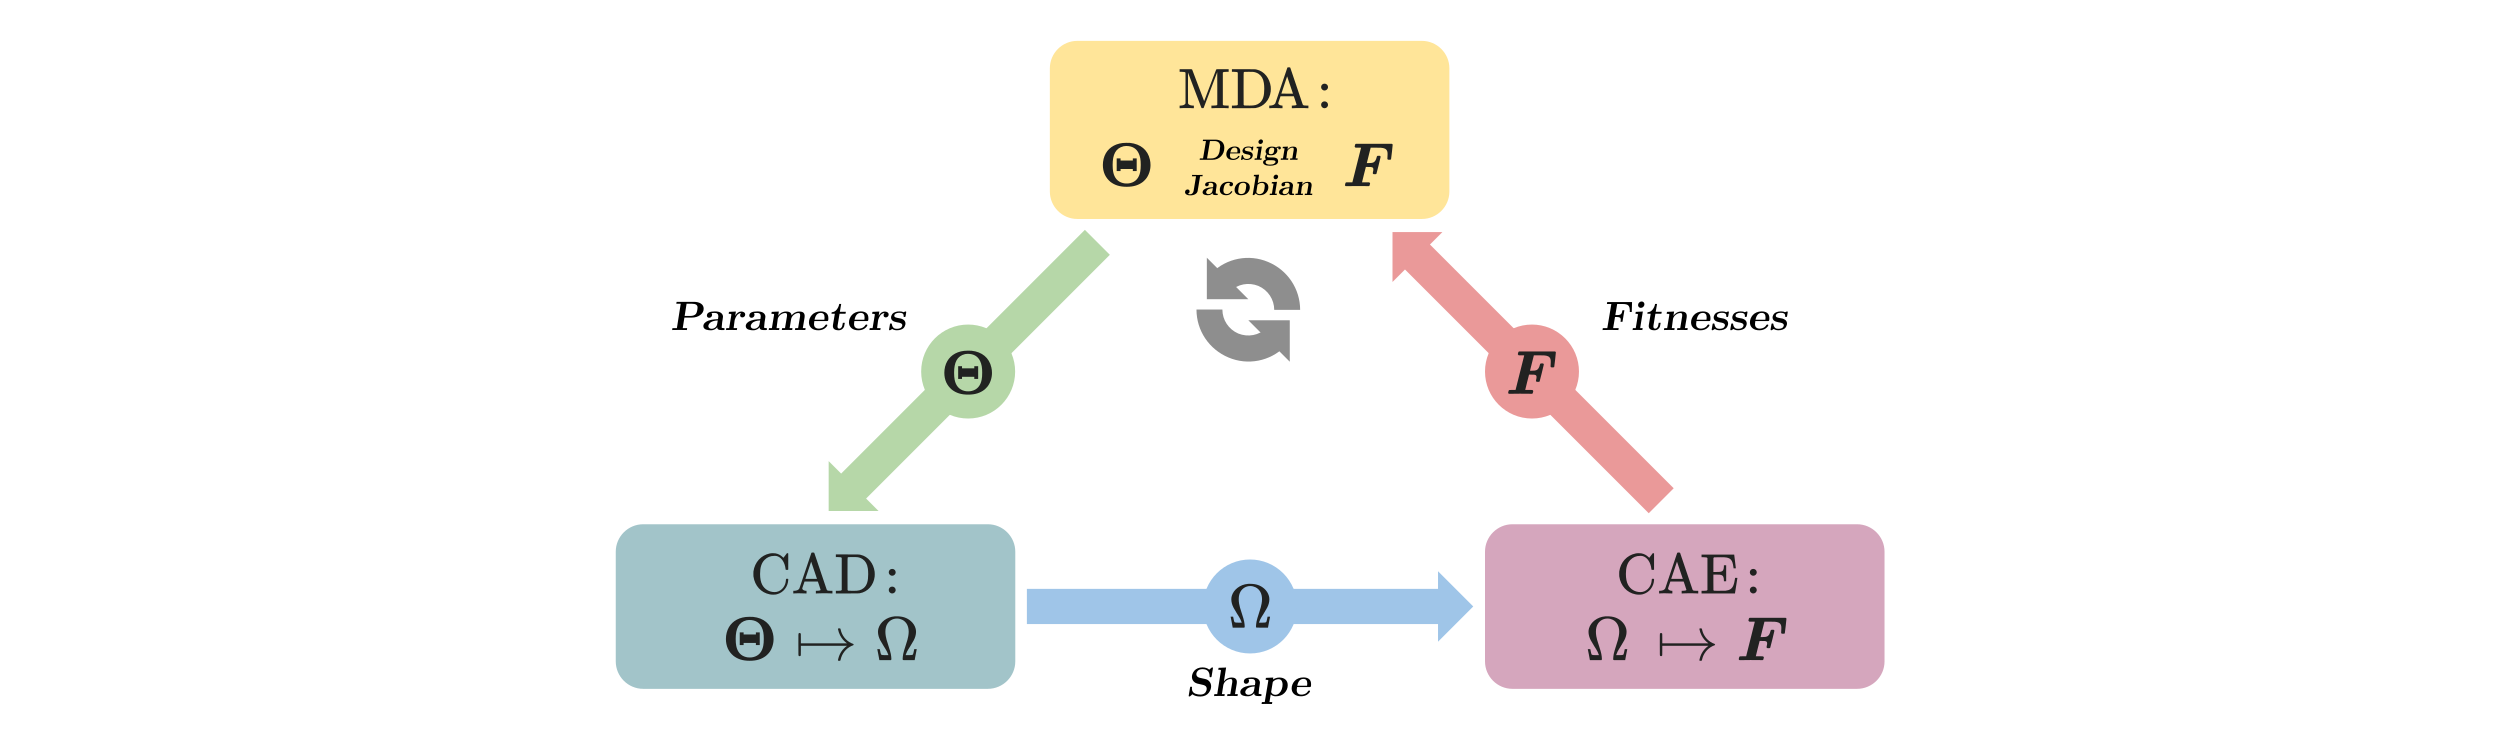 <?xml version="1.0" encoding="UTF-8"?>
<svg id="Layer_1" data-name="Layer 1" xmlns="http://www.w3.org/2000/svg" width="851.31" height="253.407" viewBox="0 0 851.31 253.407">
  <path d="M349.68,200.518h140v-6l12,12-12,12v-6h-140v-12Z" style="fill: #9fc5e8; fill-rule: evenodd; stroke-width: 0px;"/>
  <path d="M209.68,187.868h0c0-5.15,4.2-9.35,9.35-9.35h117.35c2.5,0,4.85,1,6.6,2.75s2.75,4.1,2.75,6.6v37.35c0,5.15-4.2,9.35-9.35,9.35h-117.35c-5.15,0-9.35-4.2-9.35-9.35v-37.35h0Z" style="fill: #a2c4c9; fill-rule: evenodd; stroke-width: 0px;"/>
  <path d="M505.68,187.868h0c0-5.15,4.2-9.35,9.35-9.35h117.35c2.5,0,4.85,1,6.6,2.75s2.75,4.1,2.75,6.6v37.35c0,5.15-4.2,9.35-9.35,9.35h-117.35c-5.15,0-9.35-4.2-9.35-9.35v-37.35h0Z" style="fill: #d5a6bd; fill-rule: evenodd; stroke-width: 0px;"/>
  <path d="M409.68,206.518h0c0-8.85,7.15-16,16-16h0c4.25,0,8.3,1.7,11.3,4.7s4.7,7.05,4.7,11.3h0c0,8.85-7.15,16-16,16h0c-8.85,0-16-7.15-16-16Z" style="fill: #9fc5e8; fill-rule: evenodd; stroke-width: 0px;"/>
  <path d="M357.499,23.268h0c0-5.15,4.2-9.35,9.35-9.35h117.35c2.5,0,4.85,1,6.6,2.75s2.75,4.1,2.75,6.6v41.95c0,5.15-4.2,9.35-9.35,9.35h-117.35c-5.15,0-9.35-4.2-9.35-9.35V23.268Z" style="fill: #ffe599; fill-rule: evenodd; stroke-width: 0px;"/>
  <path d="M377.93,86.768l-83,83,4.25,4.25h-17v-17l4.25,4.25,83-83,8.5,8.5h0Z" style="fill: #b6d7a8; fill-rule: evenodd; stroke-width: 0px;"/>
  <path d="M561.43,174.768l-83-83-4.25,4.25v-17h17l-4.25,4.25,83,83-8.5,8.5Z" style="fill: #ea9999; fill-rule: evenodd; stroke-width: 0px;"/>
  <path d="M505.68,126.518h0c0-8.85,7.15-16,16-16h0c4.25,0,8.3,1.7,11.3,4.7s4.7,7.05,4.7,11.3h0c0,8.85-7.15,16-16,16h0c-8.85,0-16-7.15-16-16h0Z" style="fill: #ea9999; fill-rule: evenodd; stroke-width: 0px;"/>
  <path d="M313.68,126.518h0c0-8.85,7.15-16,16-16h0c4.25,0,8.3,1.7,11.3,4.7s4.7,7.05,4.7,11.3h0c0,8.85-7.15,16-16,16h0c-8.85,0-16-7.15-16-16h0Z" style="fill: #b6d7a8; fill-rule: evenodd; stroke-width: 0px;"/>
  <g>
    <path d="M412.613,92.947h0c5.075-5.075,12.687-6.509,19.196-3.751,6.619,2.758,10.922,9.157,10.922,16.329h-8.826c0-3.531-2.096-6.73-5.406-8.165-3.31-1.324-7.061-.662-9.598,1.875l-6.288-6.289h0Z" style="fill: #8e8e8e; fill-rule: evenodd; stroke-width: 0px;"/>
    <path d="M410.958,101.883v-14.122s14.121,14.122,14.121,14.122h-14.121Z" style="fill: #8e8e8e; fill-rule: evenodd; stroke-width: 0px;"/>
    <path d="M439.2,109.055v14.122s-14.121-14.122-14.121-14.122h14.121Z" style="fill: #8e8e8e; fill-rule: evenodd; stroke-width: 0px;"/>
    <path d="M437.546,117.992h0c-5.075,5.075-12.687,6.509-19.196,3.751-6.619-2.758-10.922-9.157-10.922-16.329h8.826c0,3.531,2.096,6.73,5.406,8.165,3.31,1.324,7.061.662,9.598-1.875l6.288,6.289h0Z" style="fill: #8e8e8e; fill-rule: evenodd; stroke-width: 0px;"/>
  </g>
  <g>
    <g>
      <path d="M268.302,197.086h-.545c-.078.078-.116.078-.116.253,0,.214-.039.564-.098.856-.291,1.771-1.791,3.425-3.756,3.425-1.868,0-3.425-.973-4.223-2.471-.486-.895-.739-2.16-.739-3.717,0-2.238.486-3.736,1.537-4.787.857-.856,1.888-1.362,3.387-1.362.428,0,.661.019.973.136,1.459.486,2.549,2.179,2.782,4.3.02.253.039.234.137.331h.661l.116-.117v-5.448c-.078-.078-.078-.117-.252-.117l-.195.019c-.02.019-.292.37-.604.798l-.584.759-.253-.234c-.72-.7-1.517-1.109-2.471-1.284-.195-.039-.35-.039-.661-.039l-.331-.019c-.37,0-.681.058-.992.117-2.88.603-5.059,2.919-5.507,6.11-.019.195-.019.506-.019.837s0,.662.019.837c.467,3.25,2.627,5.546,5.507,6.11.428.097.701.117,1.226.117.564,0,.778-.019,1.264-.136,2.218-.584,3.736-2.549,3.853-4.865v-.292l-.116-.117Z" style="fill: #212221; stroke-width: 0px;"/>
      <path d="M278.206,197.125h-1.985c-1.109,0-1.965,0-1.965-.019l1.965-5.857,1.985,5.876ZM274.47,202.087h.175v-.895h-.097c-.565,0-1.148-.253-1.304-.584l-.058-.175c0-.136.097-.409.389-1.265l.389-1.148h4.533l.468,1.382c.252.759.467,1.401.467,1.44,0,.272-.74.35-1.362.35h-.253v.895h.195c.291-.058,2.257-.058,2.802-.058.525,0,2.18,0,2.471.058h.175v-.895h-.584c-.876-.019-1.051-.058-1.226-.214l-.136-.195-2.121-6.285c-1.128-3.386-2.082-6.188-2.101-6.207-.078-.117-.117-.117-.467-.136h-.175c-.214,0-.312.019-.37.156l-4.066,12.064c-.253.486-.857.778-1.791.817h-.291v.895h.136c.233-.058,1.537-.058,1.965-.058.448,0,2.004.019,2.237.058Z" style="fill: #212221; stroke-width: 0px;"/>
      <path d="M291.788,189.711c.681.058,1.382.311,1.907.662,1.011.681,1.595,1.673,1.81,3.113.097.506.136,1.265.136,2.024,0,2.179-.351,3.756-1.518,4.728-.953.778-1.79.953-3.424.953-.818,0-1.771-.019-1.849-.039l-.234-.214c-.019-.058-.019-1.634-.019-5.546,0-5.409.019-5.468.058-5.526.039-.078.136-.136.312-.156.117,0,.759-.019,1.401-.019s1.304.019,1.421.019ZM284.628,189.691h.642c1.109.019,1.128.058,1.362.292v10.916c-.234.233-.253.272-1.362.292h-.642v.895h3.911c3.892-.019,3.911-.019,4.164-.058,2.86-.467,4.787-2.822,5.137-5.643.02-.195.039-.525.039-.837s-.019-.642-.039-.837c-.35-2.802-2.179-5.215-4.767-5.779-.584-.136-.234-.117-4.534-.136h-3.911v.895" style="fill: #212221; stroke-width: 0px;"/>
      <path d="M302.641,200.919c0,.603.487,1.168,1.188,1.168.603,0,1.168-.486,1.168-1.187,0-.603-.487-1.148-1.188-1.148-.661,0-1.168.506-1.168,1.167ZM302.641,194.887c0,.603.487,1.167,1.188,1.167.603,0,1.168-.486,1.168-1.187,0-.603-.487-1.148-1.188-1.148-.661,0-1.168.506-1.168,1.168Z" style="fill: #212221; stroke-width: 0px;"/>
    </g>
    <g>
      <path d="M251.902,219.666h1.315v-.721h4.178v.721h1.315v-4.327h-1.315v.721h-4.178v-.721h-1.315v4.327ZM259.367,213.557c.531,1.124.721,2.227.721,4.009,0,.976-.064,1.76-.19,2.397-.403,2.036-1.527,3.33-3.309,3.775-.467.127-.721.148-1.273.148-.573,0-.827-.021-1.294-.148-1.782-.445-2.906-1.739-3.309-3.775-.127-.636-.191-1.421-.191-2.397,0-3.478.976-5.705,3.754-6.363.17-.042.531-.085.869-.085,2.164,0,3.5.933,4.221,2.439ZM248.211,213.578c-.679,1.188-1.019,2.588-1.019,4.009,0,1.145.212,2.291.679,3.309.466.976,1.102,1.76,1.909,2.439,1.442,1.103,3.118,1.676,5.515,1.676s4.093-.573,5.536-1.676c.254-.212.827-.764,1.018-1.018.933-1.145,1.569-2.885,1.569-4.687,0-.636-.064-1.273-.212-1.888-.721-3.266-3.16-5.302-6.787-5.684-.233-.021-.848-.021-1.294-.021-3.287,0-5.684,1.421-6.914,3.542Z" style="fill: #212221; stroke-width: 0px;"/>
      <path d="M271.91,215.784c-.043.085-.043.233-.043,3.712,0,3.987,0,3.691.127,3.839l.297.127.298-.127c.127-.148.127-.064.127-1.824v-1.591h15.696c-1.464,1.082-2.482,2.482-2.948,4.348-.063.233-.127.403-.127.53,0,.17.127.233.445.233.34,0,.381-.042.445-.318.043-.233.148-.615.234-.848.614-1.845,2.12-3.478,4.072-4.136l.191-.233-.191-.233c-1.973-.657-3.457-2.291-4.072-4.136-.086-.233-.191-.615-.234-.87-.064-.254-.106-.297-.445-.297-.276,0-.424.021-.424.233l.021.148c.106.594.36,1.357.7,2.015.552,1.06,1.252,1.909,2.333,2.715h-15.696v-1.591c0-1.76,0-1.676-.127-1.824l-.298-.127c-.19,0-.318.127-.381.254Z" style="fill: #212221; stroke-width: 0px;"/>
      <path d="M303.535,224.374c0-.403-.085-1.103-.191-1.676-.148-.721-.34-1.357-.827-2.863-.573-1.718-.742-2.376-.89-3.224-.085-.509-.127-1.018-.127-1.485,0-1.061.212-1.994.657-2.694.636-.997,1.74-1.803,3.309-1.803.615,0,1.209.148,1.781.424,1.379.7,2.185,2.1,2.185,4.093,0,.467-.064.954-.148,1.463-.148.848-.318,1.506-.891,3.224-.487,1.506-.678,2.142-.827,2.863-.106.594-.191,1.273-.191,1.676l.043.297c.064.127-.043.127,2.099.127h1.952v-.042c.021-.021.169-.848.34-1.845.19-.976.339-1.803.36-1.824v-.042h-.848l-.022.106-.085.403c-.106.636-.233,1.103-.318,1.273l-.148.148c-.234.085-.403.106-1.421.127h-.934v-.064c.064-.191.276-.7.467-1.124.276-.53.531-.954,1.167-1.951,1.061-1.697,1.421-2.375,1.696-3.33.127-.467.212-.976.212-1.463,0-.424-.063-.848-.169-1.209-.255-.912-.827-1.782-1.59-2.46-1.294-1.103-2.715-1.633-4.9-1.633h-.318l-.319.021c-2.736.233-4.877,1.994-5.493,4.072-.106.361-.17.785-.17,1.209,0,.488.086.997.212,1.463.276.954.636,1.633,1.697,3.33.636.997.891,1.421,1.167,1.951.191.424.403.933.466,1.124v.064h-.933c-1.018-.021-1.187-.042-1.421-.127l-.148-.148c-.085-.17-.212-.636-.318-1.273l-.086-.403-.021-.106h-.848v.042c.021.021.17.848.36,1.824.17.997.319,1.824.34,1.845v.042h3.945c.106-.106.148-.17.148-.424Z" style="fill: #212221; stroke-width: 0px;"/>
    </g>
  </g>
  <path d="M326.276,129.035h1.315v-.721h4.178v.721h1.315v-4.327h-1.315v.721h-4.178v-.721h-1.315v4.327ZM333.742,122.927c.531,1.124.721,2.227.721,4.009,0,.976-.064,1.76-.19,2.397-.403,2.036-1.527,3.33-3.309,3.775-.467.127-.721.148-1.273.148-.573,0-.827-.021-1.294-.148-1.782-.445-2.906-1.739-3.309-3.775-.127-.636-.191-1.421-.191-2.397,0-3.478.976-5.705,3.754-6.363.17-.042.531-.085.869-.085,2.164,0,3.5.933,4.221,2.439ZM322.586,122.948c-.679,1.188-1.019,2.588-1.019,4.009,0,1.145.212,2.291.679,3.309.466.976,1.102,1.76,1.909,2.439,1.442,1.103,3.118,1.676,5.515,1.676s4.093-.573,5.536-1.676c.254-.212.827-.764,1.018-1.018.933-1.145,1.569-2.885,1.569-4.687,0-.636-.064-1.273-.212-1.888-.721-3.266-3.16-5.302-6.787-5.684-.233-.021-.848-.021-1.294-.021-3.287,0-5.684,1.421-6.914,3.542Z" style="fill: #212221; stroke-width: 0px;"/>
  <path d="M423.854,213.31c0-.403-.085-1.103-.191-1.676-.148-.721-.34-1.357-.827-2.863-.573-1.718-.742-2.376-.89-3.224-.085-.509-.127-1.018-.127-1.485,0-1.061.212-1.994.657-2.694.636-.997,1.74-1.803,3.309-1.803.615,0,1.209.148,1.781.424,1.379.7,2.185,2.1,2.185,4.093,0,.467-.064.954-.148,1.463-.148.848-.318,1.506-.891,3.224-.487,1.506-.678,2.142-.827,2.863-.106.594-.191,1.273-.191,1.676l.043.297c.064.127-.043.127,2.099.127h1.952v-.042c.021-.021.169-.848.34-1.845.19-.976.339-1.803.36-1.824v-.042h-.848l-.022.106-.085.403c-.106.636-.233,1.103-.318,1.273l-.148.148c-.234.085-.403.106-1.421.127h-.934v-.064c.064-.191.276-.7.467-1.124.276-.53.531-.954,1.167-1.951,1.061-1.697,1.421-2.375,1.696-3.33.127-.467.212-.976.212-1.463,0-.424-.063-.848-.169-1.209-.255-.912-.827-1.782-1.59-2.46-1.294-1.103-2.715-1.633-4.9-1.633h-.318l-.319.021c-2.736.233-4.877,1.994-5.493,4.072-.106.361-.17.785-.17,1.209,0,.488.086.997.212,1.463.276.954.636,1.633,1.697,3.33.636.997.891,1.421,1.167,1.951.191.424.403.933.466,1.124v.064h-.933c-1.018-.021-1.187-.042-1.421-.127l-.148-.148c-.085-.17-.212-.636-.318-1.273l-.086-.403-.021-.106h-.848v.042c.021.021.17.848.36,1.824.17.997.319,1.824.34,1.845v.042h3.945c.106-.106.148-.17.148-.424Z" style="fill: #212221; stroke-width: 0px;"/>
  <g>
    <g>
      <path d="M563.134,197.086h-.545c-.078.078-.116.078-.116.253,0,.214-.039.564-.098.856-.291,1.771-1.791,3.425-3.756,3.425-1.868,0-3.425-.973-4.223-2.471-.486-.895-.739-2.16-.739-3.717,0-2.238.486-3.736,1.537-4.787.857-.856,1.888-1.362,3.387-1.362.428,0,.661.019.973.136,1.459.486,2.549,2.179,2.782,4.3.02.253.039.234.137.331h.661l.116-.117v-5.448c-.078-.078-.078-.117-.252-.117l-.195.019c-.02.019-.292.37-.604.798l-.584.759-.253-.234c-.72-.7-1.517-1.109-2.471-1.284-.195-.039-.35-.039-.661-.039l-.331-.019c-.37,0-.681.058-.992.117-2.88.603-5.059,2.919-5.507,6.11-.019.195-.019.506-.019.837s0,.662.019.837c.467,3.25,2.627,5.546,5.507,6.11.428.097.701.117,1.226.117.564,0,.778-.019,1.264-.136,2.218-.584,3.736-2.549,3.853-4.865v-.292l-.116-.117Z" style="fill: #212221; stroke-width: 0px;"/>
      <path d="M573.039,197.125h-1.985c-1.109,0-1.965,0-1.965-.019l1.965-5.857,1.985,5.876ZM569.302,202.087h.175v-.895h-.097c-.565,0-1.148-.253-1.304-.584l-.058-.175c0-.136.097-.409.389-1.265l.389-1.148h4.533l.468,1.382c.252.759.467,1.401.467,1.44,0,.272-.74.35-1.362.35h-.253v.895h.195c.291-.058,2.257-.058,2.802-.058.525,0,2.18,0,2.471.058h.175v-.895h-.584c-.876-.019-1.051-.058-1.226-.214l-.136-.195-2.121-6.285c-1.128-3.386-2.082-6.188-2.101-6.207-.078-.117-.117-.117-.467-.136h-.175c-.214,0-.312.019-.37.156l-4.066,12.064c-.253.486-.857.778-1.791.817h-.291v.895h.136c.233-.058,1.537-.058,1.965-.058.448,0,2.004.019,2.237.058Z" style="fill: #212221; stroke-width: 0px;"/>
      <path d="M581.425,190.042v10.858c-.233.233-.253.272-1.362.292h-.642v.895h11.384v-.058l.817-5.195v-.058h-.778v.058c-.019.039-.058.272-.097.525-.136.876-.253,1.362-.448,1.887-.448,1.187-1.226,1.732-2.724,1.907-.272.019-.506.019-2.024.019h-.992c-.876,0-.915-.019-1.012-.097l-.078-.136c-.02-.039-.02-.837-.02-2.666v-2.607h1.051c1.109.019,1.264.019,1.557.117.778.214.934.759.973,1.771v.389h.778v-5.448h-.778v.389c-.039,1.012-.195,1.557-.973,1.771-.292.097-.448.097-1.557.117h-1.051v-2.354c0-1.634,0-2.374.02-2.413l.233-.214c.078-.019,1.148-.039,2.102-.039.584,0,1.128,0,1.323.019,2.121.117,2.822.837,3.133,3.269.02.175.039.35.058.409v.078h.778v-.078l-.545-4.514v-.078h-11.131v.895h.642c1.109.019,1.129.058,1.362.292Z" style="fill: #212221; stroke-width: 0px;"/>
      <path d="M595.858,200.919c0,.603.487,1.168,1.188,1.168.603,0,1.168-.486,1.168-1.187,0-.603-.487-1.148-1.188-1.148-.661,0-1.168.506-1.168,1.167ZM595.858,194.887c0,.603.487,1.167,1.188,1.167.603,0,1.168-.486,1.168-1.187,0-.603-.487-1.148-1.188-1.148-.661,0-1.168.506-1.168,1.168Z" style="fill: #212221; stroke-width: 0px;"/>
    </g>
    <g>
      <path d="M594.623,223.398l-.021.085h-1.04c-.955,0-1.04,0-1.124.042-.148.064-.169.127-.276.53-.064.255-.085.382-.085.424.085.233.148.318.466.318.998,0,1.888-.042,3.521-.042,1.209,0,2.461,0,3.097.021l1.04.021.254-.17.191-.785-.233-.318c-.064-.042-.255-.042-1.294-.042h-1.23l.021-.064c0-.021.297-1.209.636-2.609l.658-2.566.806.021c.869,0,1.061,0,1.315.106.298.106.424.318.424.721,0,.254-.042.551-.148.954-.064.318-.064.361.022.509.085.148.169.17.594.17.445,0,.467,0,.594-.191.064-.127,1.422-5.599,1.422-5.769l-.191-.276c-.085-.042-.127-.042-.445-.042-.552,0-.594.021-.722.509-.212.891-.551,1.591-1.294,1.824-.297.106-.53.127-1.315.148h-.742l.636-2.545c.36-1.4.657-2.566.657-2.609l.022-.085h1.739c1.867.021,1.994.021,2.482.127.976.191,1.527.764,1.527,1.866v.361c0,.488,0,.721-.043,1.018-.042.403-.042.445.043.573.085.148.169.17.594.17s.488-.021.594-.191c.085-.17.551-4.857.551-4.899,0-.191-.169-.297-.297-.339h-12.216l-.234.148-.212.785.234.339c.063.042.148.042,1.018.042.891,0,.933,0,.933.042l-2.927,11.665Z" style="fill: #212221; stroke-width: 0px;"/>
      <path d="M565.246,215.784c-.043.085-.043.233-.043,3.712,0,3.987,0,3.691.127,3.839l.297.127.298-.127c.127-.148.127-.064.127-1.824v-1.591h15.696c-1.464,1.082-2.482,2.482-2.948,4.348-.063.233-.127.403-.127.53,0,.17.127.233.445.233.34,0,.381-.042.445-.318.043-.233.148-.615.234-.848.614-1.845,2.12-3.478,4.072-4.136l.191-.233-.191-.233c-1.973-.657-3.457-2.291-4.072-4.136-.086-.233-.191-.615-.234-.87-.064-.254-.106-.297-.445-.297-.276,0-.424.021-.424.233l.021.148c.106.594.36,1.357.7,2.015.552,1.06,1.252,1.909,2.333,2.715h-15.696v-1.591c0-1.76,0-1.676-.127-1.824l-.298-.127c-.19,0-.318.127-.381.254Z" style="fill: #212221; stroke-width: 0px;"/>
      <path d="M545.485,224.374c0-.403-.085-1.103-.191-1.676-.148-.721-.34-1.357-.827-2.863-.573-1.718-.742-2.376-.89-3.224-.085-.509-.127-1.018-.127-1.485,0-1.061.212-1.994.657-2.694.636-.997,1.74-1.803,3.309-1.803.615,0,1.209.148,1.781.424,1.379.7,2.185,2.1,2.185,4.093,0,.467-.064.954-.148,1.463-.148.848-.318,1.506-.891,3.224-.487,1.506-.678,2.142-.827,2.863-.106.594-.191,1.273-.191,1.676l.043.297c.064.127-.043.127,2.099.127h1.952v-.042c.021-.021.169-.848.34-1.845.19-.976.339-1.803.36-1.824v-.042h-.848l-.022.106-.085.403c-.106.636-.233,1.103-.318,1.273l-.148.148c-.234.085-.403.106-1.421.127h-.934v-.064c.064-.191.276-.7.467-1.124.276-.53.531-.954,1.167-1.951,1.061-1.697,1.421-2.375,1.696-3.33.127-.467.212-.976.212-1.463,0-.424-.063-.848-.169-1.209-.255-.912-.827-1.782-1.59-2.46-1.294-1.103-2.715-1.633-4.9-1.633h-.318l-.319.021c-2.736.233-4.877,1.994-5.493,4.072-.106.361-.17.785-.17,1.209,0,.488.086.997.212,1.463.276.954.636,1.633,1.697,3.33.636.997.891,1.421,1.167,1.951.191.424.403.933.466,1.124v.064h-.933c-1.018-.021-1.187-.042-1.421-.127l-.148-.148c-.085-.17-.212-.636-.318-1.273l-.086-.403-.021-.106h-.848v.042c.021.021.17.848.36,1.824.17.997.319,1.824.34,1.845v.042h3.945c.106-.106.148-.17.148-.424Z" style="fill: #212221; stroke-width: 0px;"/>
    </g>
  </g>
  <g>
    <g>
      <path d="M403.698,24.747v10.43l-.058.117c-.234.467-.876.623-1.615.662h-.331v.895h.155c.253-.058,1.81-.058,2.277-.058s1.985,0,2.238.058h.175v-.895h-.331c-.798-.039-1.459-.195-1.654-.778l-.02-5.254c0-2.88,0-5.234.02-5.215l2.257,5.993c1.246,3.269,2.277,5.974,2.297,6.013.078.117.117.117.389.117s.312,0,.389-.117l4.612-12.162c.019-.019.019,2.471.019,5.546v5.565c-.234.234-.253.272-1.362.292h-.642v.895h.215c.311-.058,2.16-.058,2.723-.058s2.414,0,2.724.058h.215v-.895h-.642c-1.051-.019-1.168-.039-1.343-.292v-10.916c.175-.253.292-.272,1.343-.292h.642v-.895h-2.063c-2.063,0-2.063.019-2.121.058l-.078.097c-.039.019-.954,2.452-2.063,5.39l-2.024,5.332-2.024-5.332c-1.109-2.938-2.024-5.371-2.043-5.39l-.098-.097c-.058-.039-.058-.058-2.121-.058h-2.062v.895h.642c1.109.019,1.128.058,1.362.292Z" style="fill: #212221; stroke-width: 0px;"/>
      <path d="M426.658,24.475c.681.058,1.382.311,1.907.662,1.011.681,1.595,1.673,1.81,3.113.097.506.136,1.265.136,2.024,0,2.179-.351,3.756-1.518,4.728-.953.778-1.79.953-3.424.953-.818,0-1.771-.019-1.849-.039l-.234-.214c-.019-.058-.019-1.635-.019-5.546,0-5.41.019-5.468.058-5.526.039-.078.136-.136.312-.156.117,0,.759-.019,1.401-.019s1.304.019,1.421.019ZM421.502,24.747v10.916c-.234.234-.253.272-1.362.292h-.642v.895h3.911c3.892-.019,3.911-.019,4.164-.058,2.86-.467,4.787-2.822,5.137-5.643.02-.195.039-.525.039-.837s-.019-.642-.039-.837c-.35-2.802-2.179-5.215-4.767-5.779-.584-.136-.234-.117-4.534-.136h-3.911v.895h.642c1.109.019,1.128.058,1.362.292Z" style="fill: #212221; stroke-width: 0px;"/>
      <path d="M440.286,31.889h-1.985c-1.109,0-1.965,0-1.965-.019l1.965-5.857,1.985,5.877ZM436.55,36.851h.175v-.895h-.097c-.565,0-1.148-.253-1.304-.584l-.058-.175c0-.136.097-.409.389-1.265l.389-1.148h4.533l.468,1.382c.252.759.467,1.401.467,1.44,0,.272-.74.35-1.362.35h-.253v.895h.195c.291-.058,2.257-.058,2.802-.058.525,0,2.18,0,2.471.058h.175v-.895h-.584c-.876-.019-1.051-.058-1.226-.214l-.136-.195-2.121-6.285c-1.128-3.386-2.082-6.188-2.101-6.207-.078-.117-.117-.117-.467-.136h-.175c-.214,0-.312.019-.37.156l-4.066,12.064c-.253.486-.857.778-1.791.817h-.291v.895h.136c.233-.058,1.537-.058,1.965-.058.448,0,2.004.019,2.237.058Z" style="fill: #212221; stroke-width: 0px;"/>
      <path d="M449.865,35.683c0,.603.487,1.168,1.188,1.168.603,0,1.168-.486,1.168-1.187,0-.603-.487-1.148-1.188-1.148-.661,0-1.168.506-1.168,1.168ZM449.865,29.651c0,.603.487,1.168,1.188,1.168.603,0,1.168-.486,1.168-1.187,0-.603-.487-1.148-1.188-1.148-.661,0-1.168.506-1.168,1.168Z" style="fill: #212221; stroke-width: 0px;"/>
    </g>
    <g>
      <path d="M380.262,58.261h1.315v-.721h4.178v.721h1.315v-4.327h-1.315v.721h-4.178v-.721h-1.315v4.327ZM387.728,52.153c.531,1.124.721,2.227.721,4.009,0,.976-.064,1.76-.19,2.397-.403,2.036-1.527,3.33-3.309,3.775-.467.127-.721.148-1.273.148-.573,0-.827-.021-1.294-.148-1.782-.445-2.906-1.739-3.309-3.775-.127-.636-.191-1.421-.191-2.397,0-3.478.976-5.705,3.754-6.363.17-.042.531-.085.869-.085,2.164,0,3.5.933,4.221,2.439ZM376.572,52.174c-.679,1.188-1.019,2.588-1.019,4.009,0,1.145.212,2.291.679,3.309.466.976,1.102,1.76,1.909,2.439,1.442,1.103,3.118,1.676,5.515,1.676s4.093-.573,5.536-1.676c.254-.212.827-.764,1.018-1.018.933-1.145,1.569-2.885,1.569-4.687,0-.636-.064-1.273-.212-1.888-.721-3.266-3.16-5.302-6.787-5.684-.233-.021-.848-.021-1.294-.021-3.287,0-5.684,1.421-6.914,3.542Z" style="fill: #212221; stroke-width: 0px;"/>
      <path d="M460.534,61.994l-.021.085h-1.04c-.955,0-1.04,0-1.124.042-.148.064-.169.127-.276.53-.064.255-.085.382-.085.424.085.233.148.318.466.318.998,0,1.888-.042,3.521-.042,1.209,0,2.461,0,3.097.021l1.04.021.254-.17.191-.785-.233-.318c-.064-.042-.255-.042-1.294-.042h-1.23l.021-.064c0-.021.297-1.209.636-2.609l.658-2.566.806.021c.869,0,1.061,0,1.315.106.298.106.424.318.424.721,0,.255-.042.551-.148.954-.064.318-.064.361.022.509.085.148.169.17.594.17.445,0,.467,0,.594-.191.064-.127,1.422-5.599,1.422-5.769l-.191-.276c-.085-.042-.127-.042-.445-.042-.552,0-.594.021-.722.509-.212.891-.551,1.591-1.294,1.824-.297.106-.53.127-1.315.148h-.742l.636-2.545c.36-1.4.657-2.566.657-2.609l.022-.085h1.739c1.867.021,1.994.021,2.482.127.976.191,1.527.764,1.527,1.866v.361c0,.488,0,.721-.043,1.018-.042.403-.042.445.043.573.085.148.169.17.594.17s.488-.021.594-.191c.085-.17.551-4.857.551-4.899,0-.191-.169-.297-.297-.339h-12.216l-.234.148-.212.785.234.339c.063.042.148.042,1.018.042.891,0,.933,0,.933.042l-2.927,11.665Z" style="fill: #212221; stroke-width: 0px;"/>
    </g>
  </g>
  <path d="M516.102,132.704l-.021.085h-1.04c-.955,0-1.04,0-1.124.042-.148.064-.169.127-.276.53-.064.255-.085.382-.085.424.085.233.148.318.466.318.998,0,1.888-.042,3.521-.042,1.209,0,2.461,0,3.097.021l1.04.021.254-.17.191-.785-.233-.318c-.064-.042-.255-.042-1.294-.042h-1.23l.021-.064c0-.021.297-1.209.636-2.609l.658-2.566.806.021c.869,0,1.061,0,1.315.106.298.106.424.318.424.721,0,.254-.042.551-.148.954-.064.318-.064.361.022.509.085.148.169.17.594.17.445,0,.467,0,.594-.191.064-.127,1.422-5.599,1.422-5.769l-.191-.276c-.085-.042-.127-.042-.445-.042-.552,0-.594.021-.722.509-.212.891-.551,1.591-1.294,1.824-.297.106-.53.127-1.315.148h-.742l.636-2.545c.36-1.4.657-2.566.657-2.609l.022-.085h1.739c1.867.021,1.994.021,2.482.127.976.191,1.527.764,1.527,1.866v.361c0,.488,0,.721-.043,1.018-.042.403-.042.445.043.573.085.148.169.17.594.17s.488-.021.594-.191c.085-.17.551-4.857.551-4.899,0-.191-.169-.297-.297-.339h-12.216l-.234.148-.212.785.234.339c.063.042.148.042,1.018.042.891,0,.933,0,.933.042l-2.927,11.665Z" style="fill: #212221; stroke-width: 0px;"/>
  <g>
    <path d="M408.512,54.419l.068-.469h1.089l.993-5.923h-1.079l.078-.469h4.306c.36,0,.705.048,1.033.144s.641.246.938.449c.297.204.534.494.709.872s.263.819.263,1.323c0,1.126-.378,2.086-1.135,2.881s-1.741,1.191-2.952,1.191h-4.312ZM411.03,53.95h1.46c.312,0,.603-.037.87-.11s.489-.16.667-.261c.178-.101.341-.233.491-.396.15-.163.263-.308.34-.435.076-.127.149-.284.22-.471.07-.187.115-.321.134-.4s.045-.187.078-.32c.14-.84.21-1.393.21-1.66,0-.648-.186-1.125-.557-1.431-.361-.293-.851-.439-1.47-.439h-1.45l-.992,5.923Z" style="fill: #000; stroke-width: 0px;"/>
    <path d="M417.589,52.549c0-.312.06-.623.181-.93s.294-.591.52-.85.526-.47.901-.635.791-.247,1.25-.247c.592,0,1.052.135,1.379.405s.491.685.491,1.245c0,.326-.023.524-.071.596s-.147.107-.3.107h-3.042c-.052.319-.078.552-.078.698,0,.387.101.67.303.85.215.192.501.288.859.288.088,0,.18-.006.276-.02s.229-.045.398-.095.338-.138.505-.264.307-.286.417-.481c.075-.101.16-.15.254-.146.153,0,.229.059.229.176,0,.039-.023.103-.071.19s-.129.192-.247.312-.255.233-.415.339-.366.197-.62.273-.531.115-.83.115c-.707,0-1.265-.175-1.675-.525s-.615-.818-.615-1.404ZM418.951,51.909h2.388c.033-.299.049-.483.049-.552,0-.739-.312-1.108-.938-1.108-.785,0-1.284.553-1.499,1.66Z" style="fill: #000; stroke-width: 0px;"/>
    <path d="M422.613,54.341l.01-.142.2-1.162c.012-.101.031-.163.056-.186s.086-.034.184-.034.158.012.181.037.041.079.054.163c.039.299.128.535.266.708s.282.282.432.326c.15.044.327.066.532.066.241,0,.452-.03.632-.09s.311-.125.391-.195.143-.155.188-.255c.046-.101.072-.172.078-.214.007-.042.01-.081.01-.117,0-.094-.022-.177-.068-.249-.045-.071-.1-.129-.164-.172-.063-.044-.164-.088-.3-.131-.137-.044-.251-.074-.345-.09-.093-.016-.241-.042-.443-.077-.94-.16-1.41-.547-1.41-1.163,0-.059.003-.123.01-.193s.049-.189.127-.358c.078-.168.18-.313.305-.436s.328-.234.608-.336c.28-.101.614-.152,1.001-.152.414,0,.744.065.991.196.254-.131.41-.196.469-.196.121,0,.181.055.181.166,0,.007,0,.015-.005.025-.003.01-.006.026-.01.047-.003.022-.005.043-.005.063l-.142.848c-.02.098-.044.158-.073.18-.029.022-.088.033-.176.033-.159,0-.239-.05-.239-.15,0-.006.004-.033.01-.08.007-.047.01-.08.01-.1,0-.467-.34-.701-1.021-.701-.234,0-.438.023-.61.068-.172.046-.299.098-.378.155s-.142.127-.186.21c-.044.083-.069.144-.076.181s-.01.073-.01.105c0,.095.027.175.08.242.054.067.142.123.265.167.123.044.226.075.309.092.083.017.218.044.403.082.241.039.413.07.516.094.103.024.22.064.35.119.131.055.253.125.367.212.286.238.43.532.43.879,0,.075-.006.157-.02.247-.013.089-.058.225-.134.405-.077.181-.182.339-.315.476-.133.137-.342.258-.625.364s-.615.159-.996.159c-.459,0-.832-.107-1.118-.322-.02.013-.068.042-.146.084-.078.043-.127.073-.146.089-.146.099-.248.148-.308.148h-.015c-.107,0-.161-.045-.161-.137Z" style="fill: #000; stroke-width: 0px;"/>
    <path d="M427.193,54.419l.073-.469h.698l.518-3.159c0-.013.004-.035.013-.066.008-.031.012-.05.012-.056,0-.094-.042-.151-.127-.171-.084-.02-.249-.029-.493-.029l.078-.469,1.727-.083-.657,4.033h.61l-.078.469c-.63-.02-1.014-.029-1.152-.029-.312,0-.719.01-1.221.029ZM428.526,48.35c0-.234.088-.439.264-.615s.379-.264.608-.264c.195,0,.356.067.484.2s.191.293.191.479c0,.228-.086.431-.259.61-.172.179-.377.269-.613.269-.194,0-.356-.067-.484-.2-.127-.133-.191-.293-.191-.479Z" style="fill: #000; stroke-width: 0px;"/>
    <path d="M430.103,55.269c0-.26.104-.474.311-.64.206-.166.44-.277.7-.332-.191-.205-.289-.458-.293-.757,0-.394.165-.762.493-1.104-.234-.234-.352-.518-.352-.85,0-.433.194-.819.581-1.16.388-.34.935-.51,1.641-.51.566,0,1,.111,1.299.332.346-.254.715-.381,1.108-.381.215,0,.364.057.447.171s.124.228.124.342c0,.133-.043.25-.129.349-.087.099-.206.149-.359.149-.107,0-.197-.032-.271-.095s-.11-.155-.11-.276c0-.107.023-.194.068-.259-.205.02-.421.089-.649.21.173.221.259.472.259.752,0,.426-.189.812-.568,1.155-.38.343-.932.515-1.658.515-.494,0-.889-.088-1.182-.264-.12.14-.181.294-.181.464,0,.338.21.508.63.508h.659c.229,0,.4.001.518.005s.281.013.491.029.374.04.493.071c.118.031.255.078.41.142.154.063.271.142.352.234.079.093.149.211.21.354.06.143.09.304.09.483,0,.287-.084.533-.251.74-.168.207-.392.365-.672.476-.279.111-.571.189-.874.237s-.625.071-.967.071c-.833,0-1.437-.114-1.809-.342-.373-.228-.56-.501-.56-.82ZM430.963,55.278c0,.234.129.425.386.571.258.146.635.22,1.133.22.635,0,1.105-.108,1.411-.325.307-.216.459-.442.459-.676,0-.345-.439-.518-1.318-.518h-1.162c-.198,0-.366.032-.503.095s-.23.143-.28.239c-.051.096-.084.174-.101.234-.016.06-.024.113-.024.159ZM432.032,51.89c0,.065.005.125.015.178s.037.121.081.2.118.142.225.186c.105.044.243.066.412.066.205,0,.388-.045.547-.134.16-.089.277-.201.352-.334.059-.114.108-.268.149-.461.04-.194.065-.348.075-.461s.015-.187.015-.22c0-.42-.242-.63-.728-.63-.406,0-.704.146-.894.439-.074.127-.135.322-.181.586-.045.264-.068.459-.068.586Z" style="fill: #000; stroke-width: 0px;"/>
    <path d="M436.109,54.419l.068-.469h.703l.518-3.149c.014-.065.02-.109.02-.132,0-.094-.045-.151-.134-.171-.09-.02-.265-.029-.525-.029l.083-.469,1.733-.083-.171,1.029h.01c.179-.272.428-.513.748-.719s.7-.31,1.139-.31c.501,0,.851.095,1.051.286s.3.457.3.798c0,.141-.01.276-.029.406l-.423,2.543h.688l-.078.469c-.56-.02-.979-.029-1.262-.029-.514,0-.934.01-1.259.029l.073-.469h.698l.468-2.842c.014-.082.02-.181.02-.298,0-.172-.028-.304-.086-.396s-.169-.137-.335-.137c-.396,0-.772.136-1.129.407-.357.271-.588.612-.692,1.022-.016.167-.112.915-.291,2.243h.693l-.083.469c-.56-.02-.979-.029-1.258-.029-.513,0-.932.01-1.258.029Z" style="fill: #000; stroke-width: 0px;"/>
    <path d="M403.536,65.418c0-.287.09-.509.271-.669s.38-.239.598-.239c.172,0,.329.056.469.168s.21.276.21.491c0,.4-.204.68-.61.84.241.107.498.161.771.161.332,0,.604-.113.815-.339s.347-.517.405-.872l.82-4.932h-1.401l.073-.469h.01c.293.02.952.029,1.977.029.827,0,1.36-.01,1.601-.029l-.083.469h-.806l-.82,4.932c-.075.472-.338.852-.791,1.14-.453.288-1.034.432-1.743.432-.54,0-.97-.099-1.289-.298s-.479-.47-.479-.815Z" style="fill: #000; stroke-width: 0px;"/>
    <path d="M409.513,65.467c0-.293.119-.559.355-.798s.543-.422.918-.549c.25-.088.495-.155.735-.2s.449-.076.627-.09.485-.035.923-.061c.059-.345.089-.571.093-.679,0-.56-.305-.84-.916-.84-.107,0-.221.005-.34.015s-.217.021-.294.034-.115.023-.115.029.005.017.015.032.015.025.015.032c.075.094.111.204.108.327,0,.205-.071.377-.214.515-.143.138-.307.208-.492.208-.166,0-.3-.05-.403-.151-.104-.101-.156-.228-.156-.381,0-.68.644-1.021,1.932-1.021.713,0,1.224.127,1.53.381s.459.56.459.918c0,.121-.03.338-.09.654-.059.361-.093.568-.103.62-.086.733-.129,1.169-.129,1.309,0,.121.167.181.5.181.148,0,.222.063.222.19,0,.088-.016.153-.049.195s-.069.067-.11.073-.102.01-.183.01h-.479c-.648,0-.972-.187-.972-.562,0-.052.008-.112.024-.181-.006.02-.028.053-.066.1s-.103.112-.196.195c-.093.083-.197.162-.311.237s-.264.138-.448.19c-.185.052-.376.078-.575.078-.163,0-.328-.01-.496-.029s-.362-.06-.583-.12-.399-.165-.535-.315-.204-.332-.204-.547ZM410.724,65.467c0,.19.073.347.218.468s.329.182.548.182c.355,0,.668-.113.939-.34.241-.191.391-.477.45-.856.016-.096.04-.238.071-.424.031-.187.055-.325.07-.416-.471.02-.872.088-1.202.205-.33.117-.566.254-.709.41s-.243.297-.3.422c-.057.125-.085.242-.085.349Z" style="fill: #000; stroke-width: 0px;"/>
    <path d="M415.367,64.588c0-.312.059-.624.175-.935.117-.311.289-.599.514-.864.226-.265.532-.482.919-.649.386-.167.822-.251,1.306-.251,1.068,0,1.603.27,1.603.811,0,.234-.074.417-.221.547s-.306.195-.476.195c-.163,0-.296-.05-.399-.151s-.154-.228-.154-.381c0-.241.091-.431.274-.571-.197-.033-.398-.049-.602-.049-.6,0-1.036.264-1.307.791-.108.215-.194.477-.259.786-.065.309-.105.539-.12.688s-.022.255-.022.317c0,.414.105.718.316.913s.484.293.821.293c.287,0,.554-.07.801-.21s.437-.329.571-.566c.052-.094.092-.15.12-.166s.083-.024.164-.024c.154,0,.23.045.23.137,0,.026-.021.08-.061.161s-.112.184-.215.308-.229.242-.378.354-.353.208-.61.288-.536.12-.835.12c-.612,0-1.124-.156-1.536-.469s-.618-.786-.618-1.421Z" style="fill: #000; stroke-width: 0px;"/>
    <path d="M420.406,64.637c0-.7.264-1.333.791-1.899s1.253-.85,2.178-.85c.664,0,1.198.164,1.604.491.405.327.608.803.608,1.428,0,.713-.263,1.336-.789,1.87s-1.252.801-2.18.801c-.687,0-1.227-.164-1.621-.491s-.591-.777-.591-1.35ZM421.637,65.047c0,.101.006.191.02.271s.048.187.105.32.164.24.32.32.358.12.605.12c.273,0,.528-.065.764-.195s.408-.317.515-.562c.121-.254.219-.608.295-1.062s.115-.787.115-.999c0-.075-.001-.141-.005-.198s-.024-.14-.063-.249-.092-.2-.159-.273-.172-.14-.315-.2-.316-.09-.518-.09c-.628,0-1.068.27-1.318.811-.088.186-.17.503-.247.952s-.115.794-.115,1.035Z" style="fill: #000; stroke-width: 0px;"/>
    <path d="M426.563,66.419l.991-5.962c.019-.107.028-.181.028-.22,0-.075-.017-.124-.048-.146-.032-.023-.096-.041-.19-.054-.074-.006-.211-.01-.41-.01l.078-.469,1.734-.078-.455,2.898c.492-.305.998-.458,1.52-.462.639,0,1.147.167,1.526.5.378.333.567.79.567,1.368,0,.72-.265,1.349-.794,1.886-.53.538-1.236.806-2.12.806-.599,0-1.052-.211-1.36-.634-.064.065-.135.128-.209.19-.134.122-.261.25-.381.386h-.478ZM427.815,65.409c0,.026.021.075.062.145.041.07.101.149.179.238s.19.165.337.229c.146.064.307.096.482.096.279,0,.543-.07.792-.209.249-.14.445-.333.588-.581.144-.253.252-.609.326-1.065.075-.457.112-.768.112-.934,0-.087-.007-.171-.02-.251-.014-.08-.048-.189-.104-.329s-.159-.253-.311-.339c-.15-.086-.344-.129-.579-.129-.551,0-1.043.218-1.477.654l-.37,2.359c-.013.065-.02.104-.02.118Z" style="fill: #000; stroke-width: 0px;"/>
    <path d="M432.35,66.419l.073-.469h.698l.518-3.159c0-.013.004-.035.013-.066.008-.031.012-.05.012-.056,0-.094-.042-.151-.127-.171-.084-.02-.249-.029-.493-.029l.078-.469,1.727-.083-.657,4.033h.61l-.078.469c-.63-.02-1.014-.029-1.152-.029-.312,0-.719.01-1.221.029ZM433.683,60.35c0-.234.088-.439.264-.615s.379-.264.608-.264c.195,0,.356.067.484.2s.191.293.191.479c0,.228-.086.431-.259.61-.172.179-.377.269-.613.269-.194,0-.356-.067-.484-.2-.127-.133-.191-.293-.191-.479Z" style="fill: #000; stroke-width: 0px;"/>
    <path d="M435.518,65.467c0-.293.119-.559.355-.798.237-.239.543-.422.919-.549.25-.088.495-.155.735-.2s.449-.076.627-.09.485-.035.923-.061c.059-.345.09-.571.093-.679,0-.56-.305-.84-.915-.84-.107,0-.222.005-.341.015s-.217.021-.294.034c-.076.013-.115.023-.115.029s.005.017.015.032.015.025.015.032c.075.094.111.204.108.327,0,.205-.071.377-.215.515-.143.138-.307.208-.491.208-.166,0-.3-.05-.403-.151-.104-.101-.156-.228-.156-.381,0-.68.645-1.021,1.932-1.021.714,0,1.224.127,1.53.381.306.254.459.56.459.918,0,.121-.03.338-.09.654-.06.361-.094.568-.104.62-.086.733-.129,1.169-.129,1.309,0,.121.167.181.501.181.147,0,.222.063.222.19,0,.088-.016.153-.049.195-.032.042-.069.067-.109.073-.041.006-.102.01-.184.01h-.479c-.647,0-.972-.187-.972-.562,0-.052.009-.112.024-.181-.006.02-.028.053-.065.1-.038.047-.104.112-.196.195s-.196.162-.311.237-.264.138-.448.19-.376.078-.575.078c-.163,0-.328-.01-.495-.029-.168-.02-.362-.06-.583-.12s-.398-.165-.535-.315c-.136-.15-.204-.332-.204-.547ZM436.729,65.467c0,.19.073.347.219.468s.328.182.548.182c.355,0,.669-.113.939-.34.241-.191.392-.477.45-.856.016-.096.04-.238.07-.424.031-.187.055-.325.07-.416-.472.02-.872.088-1.202.205s-.566.254-.709.41c-.144.156-.243.297-.3.422-.058.125-.086.242-.086.349Z" style="fill: #000; stroke-width: 0px;"/>
    <path d="M441.104,66.419l.068-.469h.703l.518-3.149c.014-.065.02-.109.02-.132,0-.094-.045-.151-.134-.171-.09-.02-.265-.029-.525-.029l.083-.469,1.733-.083-.171,1.029h.01c.179-.272.428-.513.748-.719s.7-.31,1.139-.31c.501,0,.851.095,1.051.286s.3.457.3.798c0,.141-.01.276-.029.406l-.423,2.543h.688l-.078.469c-.56-.02-.979-.029-1.262-.029-.514,0-.934.01-1.259.029l.073-.469h.698l.468-2.842c.014-.082.02-.181.02-.298,0-.172-.028-.304-.086-.396s-.169-.137-.335-.137c-.396,0-.772.136-1.129.407-.357.271-.588.612-.692,1.022-.016.167-.112.915-.291,2.243h.693l-.083.469c-.56-.02-.979-.029-1.258-.029-.513,0-.932.01-1.258.029Z" style="fill: #000; stroke-width: 0px;"/>
  </g>
  <g>
    <path d="M228.879,112.386l.096-.656h1.524l1.306-8.292h-1.511l.109-.656h5.885c.981,0,1.781.203,2.4.608.62.406.929.982.929,1.729,0,.862-.393,1.582-1.178,2.161s-1.752.868-2.9.868h-2.487l-.564,3.582h1.511l-.109.656c-.355-.027-1.191-.041-2.505-.041s-2.149.014-2.505.041ZM233.141,107.588h1.851c.917,0,1.575-.226,1.973-.677.167-.196.304-.53.41-1.001.106-.472.159-.883.159-1.234,0-.82-.622-1.233-1.866-1.237h-1.873l-.654,4.149Z" style="fill: #000; stroke-width: 0px;"/>
    <path d="M239.509,111.053c0-.41.166-.783.498-1.118.332-.335.76-.591,1.286-.769.35-.123.693-.216,1.03-.28s.629-.106.878-.126.68-.049,1.292-.085c.082-.483.125-.8.13-.95,0-.784-.427-1.176-1.282-1.176-.151,0-.31.007-.477.021s-.304.03-.412.048-.161.032-.161.041.007.024.021.044.021.035.021.044c.105.132.155.285.151.458,0,.287-.1.527-.3.721-.2.194-.43.291-.688.291-.231,0-.42-.071-.565-.212s-.218-.319-.218-.533c0-.953.901-1.429,2.704-1.429.999,0,1.713.178,2.142.533.429.355.643.784.643,1.285,0,.168-.042.474-.126.916-.083.506-.131.795-.145.868-.12,1.026-.18,1.637-.18,1.833,0,.168.233.253.701.253.208,0,.311.089.311.267,0,.123-.023.214-.068.273s-.097.093-.154.103-.143.014-.256.014h-.67c-.907,0-1.36-.262-1.36-.786,0-.073.011-.157.034-.253-.009.027-.04.074-.092.14-.053.066-.144.157-.274.273s-.275.227-.435.332c-.16.105-.369.194-.627.267-.258.073-.526.109-.805.109-.228,0-.459-.014-.693-.041-.235-.027-.506-.083-.815-.167s-.559-.231-.75-.441-.286-.465-.286-.766ZM241.204,111.053c0,.267.102.485.306.655s.459.254.768.254c.498,0,.936-.159,1.315-.477.338-.268.548-.667.63-1.199.022-.135.056-.333.1-.594.043-.261.076-.455.097-.582-.66.027-1.221.123-1.683.287s-.793.355-.993.574-.34.416-.419.591c-.08.175-.12.338-.12.489Z" style="fill: #000; stroke-width: 0px;"/>
    <path d="M247.22,112.386l.096-.656h.978l.731-4.409c.018-.091.027-.153.027-.185,0-.132-.063-.212-.188-.239-.125-.027-.371-.041-.735-.041l.109-.656,2.35-.116-.232,1.483c.534-.988,1.22-1.483,2.06-1.483.365,0,.679.089.943.267s.396.431.396.759c0,.287-.098.522-.294.704s-.419.273-.67.273c-.187,0-.36-.058-.52-.174s-.239-.3-.239-.55c0-.31.116-.567.349-.772-.312.009-.601.098-.866.265-.265.168-.475.363-.628.585s-.289.463-.405.724c-.116.261-.199.473-.249.636-.05.163-.079.29-.088.38l-.334,2.55h1.217l-.13.656c-.365-.027-1.002-.041-1.914-.041-.337,0-.925.014-1.764.041Z" style="fill: #000; stroke-width: 0px;"/>
    <path d="M253.947,111.053c0-.41.166-.783.498-1.118.332-.335.76-.591,1.286-.769.35-.123.693-.216,1.03-.28s.629-.106.878-.126.68-.049,1.292-.085c.082-.483.125-.8.13-.95,0-.784-.427-1.176-1.282-1.176-.151,0-.31.007-.477.021s-.304.03-.412.048-.161.032-.161.041.007.024.021.044.021.035.021.044c.105.132.155.285.151.458,0,.287-.1.527-.3.721-.2.194-.43.291-.688.291-.231,0-.42-.071-.565-.212s-.218-.319-.218-.533c0-.953.901-1.429,2.704-1.429.999,0,1.713.178,2.142.533.429.355.643.784.643,1.285,0,.168-.042.474-.126.916-.083.506-.131.795-.145.868-.12,1.026-.18,1.637-.18,1.833,0,.168.233.253.701.253.208,0,.311.089.311.267,0,.123-.023.214-.068.273s-.097.093-.154.103-.143.014-.256.014h-.67c-.907,0-1.36-.262-1.36-.786,0-.073.011-.157.034-.253-.009.027-.04.074-.092.14-.053.066-.144.157-.274.273s-.275.227-.435.332c-.16.105-.369.194-.627.267-.258.073-.526.109-.805.109-.228,0-.459-.014-.693-.041-.235-.027-.506-.083-.815-.167s-.559-.231-.75-.441-.286-.465-.286-.766ZM255.642,111.053c0,.267.102.485.306.655s.459.254.768.254c.498,0,.936-.159,1.315-.477.338-.268.548-.667.63-1.199.022-.135.056-.333.1-.594.043-.261.076-.455.097-.582-.66.027-1.221.123-1.683.287s-.793.355-.993.574-.34.416-.419.591c-.08.175-.12.338-.12.489Z" style="fill: #000; stroke-width: 0px;"/>
    <path d="M261.767,112.386l.096-.656h.984l.725-4.409c.018-.091.027-.153.027-.185,0-.132-.063-.212-.188-.239-.125-.027-.37-.041-.735-.041l.116-.656,2.426-.116-.239,1.441h.014c.045-.063.09-.125.133-.187.043-.061.151-.177.325-.348.173-.171.351-.315.533-.434.182-.119.422-.227.721-.325.298-.098.609-.147.933-.147.684,0,1.163.117,1.439.352s.432.562.468.981c.046-.064.092-.124.14-.181s.155-.163.321-.318c.167-.155.339-.288.517-.4s.409-.212.694-.301c.285-.089.582-.133.892-.133.711,0,1.205.133,1.483.4.278.267.417.639.417,1.118,0,.197-.014.386-.041.568l-.592,3.561h.964l-.109.656c-.785-.027-1.373-.041-1.766-.041-.719,0-1.307.014-1.763.041l.096-.656h.978l.662-3.979c.018-.114.027-.249.027-.403,0-.26-.042-.451-.127-.574-.085-.123-.239-.185-.463-.185-.527,0-1.034.191-1.521.574-.488.382-.803.863-.944,1.441-.027.232-.199,1.274-.515,3.126h.964l-.109.656c-.782-.027-1.367-.041-1.755-.041-.707,0-1.294.014-1.764.041l.103-.656h.978l.66-3.978c.018-.114.029-.249.034-.403,0-.26-.044-.452-.131-.575-.087-.123-.247-.185-.479-.185-.545,0-1.07.19-1.576.57-.505.379-.831.856-.978,1.431-.021.233-.157,1.28-.407,3.14h.971l-.116.656c-.783-.027-1.37-.041-1.76-.041-.719,0-1.306.014-1.761.041Z" style="fill: #000; stroke-width: 0px;"/>
    <path d="M275.466,109.768c0-.438.084-.872.253-1.302s.411-.827.728-1.189.737-.659,1.261-.889,1.107-.345,1.75-.345c.83,0,1.473.189,1.931.567s.687.959.687,1.743c0,.456-.033.734-.099.834s-.206.15-.42.15h-4.259c-.073.447-.109.772-.109.978,0,.542.141.939.424,1.189.301.269.702.403,1.203.403.123,0,.252-.009.386-.027s.32-.062.557-.133.473-.194.708-.369.43-.4.584-.673c.105-.141.223-.209.355-.205.214,0,.321.082.321.246,0,.055-.033.144-.099.267s-.181.269-.345.438-.358.327-.581.475-.513.276-.868.383-.743.161-1.162.161c-.989,0-1.771-.245-2.345-.735s-.861-1.145-.861-1.965ZM277.373,108.873h3.343c.045-.419.068-.677.068-.772,0-1.035-.438-1.552-1.312-1.552-1.098,0-1.798.775-2.099,2.324Z" style="fill: #000; stroke-width: 0px;"/>
    <path d="M283.136,106.829l.041-.239c.027-.16.041-.249.041-.267.684-.018,1.25-.312,1.699-.882s.737-1.217.865-1.941h.663l-.451,2.673h2.044l-.109.656h-2.043l-.649,3.931c-.028.16-.042.301-.042.424,0,.483.209.725.629.725.374,0,.672-.232.896-.697.082-.178.18-.611.294-1.299h.663c-.091.615-.165,1.016-.222,1.203s-.174.396-.352.629c-.392.483-.891.725-1.497.725-1.326,0-1.989-.485-1.989-1.456,0-.105.012-.235.036-.391l.634-3.793h-1.148Z" style="fill: #000; stroke-width: 0px;"/>
    <path d="M289.097,109.768c0-.438.084-.872.253-1.302s.411-.827.728-1.189.737-.659,1.261-.889,1.107-.345,1.75-.345c.83,0,1.473.189,1.931.567s.687.959.687,1.743c0,.456-.033.734-.099.834s-.206.15-.42.15h-4.259c-.073.447-.109.772-.109.978,0,.542.141.939.424,1.189.301.269.702.403,1.203.403.123,0,.252-.009.386-.027s.32-.062.557-.133.473-.194.708-.369.43-.4.584-.673c.105-.141.223-.209.355-.205.214,0,.321.082.321.246,0,.055-.033.144-.099.267s-.181.269-.345.438-.358.327-.581.475-.513.276-.868.383-.743.161-1.162.161c-.989,0-1.771-.245-2.345-.735s-.861-1.145-.861-1.965ZM291.004,108.873h3.343c.045-.419.068-.677.068-.772,0-1.035-.438-1.552-1.312-1.552-1.098,0-1.798.775-2.099,2.324Z" style="fill: #000; stroke-width: 0px;"/>
    <path d="M296.07,112.386l.096-.656h.978l.731-4.409c.018-.091.027-.153.027-.185,0-.132-.063-.212-.188-.239-.125-.027-.371-.041-.735-.041l.109-.656,2.35-.116-.232,1.483c.534-.988,1.22-1.483,2.06-1.483.365,0,.679.089.943.267s.396.431.396.759c0,.287-.098.522-.294.704s-.419.273-.67.273c-.187,0-.36-.058-.52-.174s-.239-.3-.239-.55c0-.31.116-.567.349-.772-.312.009-.601.098-.866.265-.265.168-.475.363-.628.585s-.289.463-.405.724c-.116.261-.199.473-.249.636-.05.163-.079.29-.088.38l-.334,2.55h1.217l-.13.656c-.365-.027-1.002-.041-1.914-.041-.337,0-.925.014-1.764.041Z" style="fill: #000; stroke-width: 0px;"/>
    <path d="M302.748,112.277l.014-.198.28-1.627c.017-.141.043-.228.078-.26.035-.032.121-.048.257-.048s.221.017.253.051c.032.034.057.11.075.228.055.417.179.748.373.991.194.243.396.395.605.457.209.061.458.092.745.092.337,0,.632-.042.885-.126s.435-.175.547-.272.199-.217.263-.357c.064-.141.1-.241.109-.3s.014-.113.014-.164c0-.132-.032-.248-.096-.347-.064-.1-.14-.181-.229-.242-.089-.062-.229-.123-.42-.184-.191-.062-.353-.104-.482-.126-.13-.023-.337-.059-.62-.108-1.316-.224-1.974-.767-1.974-1.628,0-.083.004-.173.014-.271.009-.099.068-.266.178-.501.109-.236.252-.439.427-.611.175-.171.459-.328.851-.47.392-.142.859-.213,1.401-.213.579,0,1.042.092,1.388.275.355-.183.574-.275.656-.275.168,0,.253.078.253.232,0,.009-.002.021-.007.035s-.009.037-.014.067c-.004.031-.007.06-.007.088l-.198,1.187c-.027.137-.062.221-.103.252s-.123.046-.246.046c-.223,0-.335-.07-.335-.21,0-.009.004-.046.014-.112s.014-.111.014-.139c0-.655-.476-.982-1.429-.982-.328,0-.613.032-.854.096s-.418.136-.53.216-.198.178-.26.295-.097.201-.106.254c-.009.052-.014.102-.014.147,0,.132.038.246.112.339s.199.171.371.233c.172.062.316.104.433.128.116.024.304.062.563.115.338.054.579.098.722.132.144.034.307.089.49.166.183.077.354.176.513.298.402.333.603.744.603,1.231,0,.105-.009.22-.027.345s-.081.314-.188.567-.254.475-.441.667-.479.361-.875.509-.861.222-1.395.222c-.643,0-1.165-.15-1.565-.45-.027.019-.096.058-.205.118s-.178.102-.205.125c-.203.139-.347.208-.431.208h-.021c-.15,0-.226-.064-.226-.191Z" style="fill: #000; stroke-width: 0px;"/>
  </g>
  <g>
    <path d="M545.705,112.386l.096-.656h1.524l1.374-8.21h-1.511l.109-.656h8.456l-.103,3.377h-.677c.009-.091.014-.26.014-.507,0-.786-.162-1.351-.485-1.696-.324-.345-.946-.518-1.866-.518h-1.948l-.632,3.773h.697c.588,0,1.004-.12,1.247-.359.244-.24.407-.668.489-1.284h.656l-.656,3.934h-.656c.055-.269.082-.497.082-.684,0-.365-.105-.614-.314-.749-.21-.134-.529-.202-.957-.202h-.698l-.633,3.78h1.894l-.116.656c-.41-.027-1.347-.041-2.809-.041-1.363,0-2.222.014-2.577.041Z" style="fill: #000; stroke-width: 0px;"/>
    <path d="M555.932,112.386l.103-.656h.978l.725-4.423c0-.018.006-.049.017-.092.012-.043.018-.069.018-.079,0-.132-.06-.212-.178-.239-.119-.027-.349-.041-.69-.041l.109-.656,2.416-.116-.919,5.646h.854l-.109.656c-.882-.027-1.42-.041-1.613-.041-.438,0-1.008.014-1.709.041ZM557.798,103.889c0-.328.123-.615.369-.861.245-.246.529-.369.852-.369.272,0,.499.093.678.28s.269.41.269.67c0,.319-.121.604-.362.854-.242.25-.528.376-.859.376-.272,0-.498-.093-.677-.28-.18-.187-.269-.41-.269-.67Z" style="fill: #000; stroke-width: 0px;"/>
    <path d="M560.956,106.829l.041-.239c.027-.16.041-.249.041-.267.684-.018,1.25-.312,1.698-.882.449-.57.737-1.217.865-1.941h.663l-.451,2.673h2.044l-.109.656h-2.043l-.649,3.931c-.028.16-.042.301-.042.424,0,.483.209.725.629.725.373,0,.672-.232.896-.697.082-.178.18-.611.294-1.299h.663c-.092.615-.165,1.016-.223,1.203-.057.187-.174.396-.352.629-.393.483-.892.725-1.497.725-1.326,0-1.989-.485-1.989-1.456,0-.105.012-.235.036-.391l.634-3.793h-1.148Z" style="fill: #000; stroke-width: 0px;"/>
    <path d="M566.623,112.386l.096-.656h.984l.725-4.409c.018-.091.027-.153.027-.185,0-.132-.063-.212-.188-.239s-.37-.041-.734-.041l.116-.656,2.426-.116-.239,1.441h.014c.25-.381.6-.717,1.048-1.007s.979-.434,1.594-.434c.701,0,1.191.133,1.472.4.279.267.42.639.42,1.118,0,.197-.014.386-.041.568l-.593,3.561h.964l-.109.656c-.783-.027-1.371-.041-1.766-.041-.72,0-1.307.014-1.763.041l.103-.656h.978l.655-3.979c.018-.114.027-.253.027-.417,0-.242-.04-.426-.121-.554-.08-.127-.236-.191-.469-.191-.554,0-1.081.19-1.581.57-.499.379-.822.856-.97,1.431-.021.233-.157,1.28-.407,3.14h.971l-.116.656c-.783-.027-1.369-.041-1.76-.041-.719,0-1.306.014-1.761.041Z" style="fill: #000; stroke-width: 0px;"/>
    <path d="M575.845,109.768c0-.438.084-.872.253-1.302.168-.431.411-.827.728-1.189.317-.362.737-.659,1.262-.889.523-.23,1.107-.345,1.75-.345.829,0,1.473.189,1.931.567s.688.959.688,1.743c0,.456-.033.734-.1.834-.065.1-.206.15-.42.15h-4.259c-.073.447-.109.772-.109.978,0,.542.141.939.424,1.189.301.269.701.403,1.203.403.123,0,.252-.009.386-.027.135-.018.32-.062.558-.133.236-.071.473-.194.707-.369.235-.175.43-.4.585-.673.104-.141.223-.209.355-.205.214,0,.321.082.321.246,0,.055-.033.144-.1.267-.065.123-.181.269-.345.438s-.358.327-.581.475c-.224.148-.513.276-.868.383s-.743.161-1.162.161c-.989,0-1.771-.245-2.345-.735s-.861-1.145-.861-1.965ZM577.752,108.873h3.343c.045-.419.068-.677.068-.772,0-1.035-.438-1.552-1.312-1.552-1.099,0-1.798.775-2.099,2.324Z" style="fill: #000; stroke-width: 0px;"/>
    <path d="M582.879,112.277l.014-.198.28-1.627c.017-.141.043-.228.077-.26.035-.032.121-.048.258-.048s.221.017.253.051c.031.034.057.11.075.228.055.417.179.748.372.991.194.243.396.395.605.457.209.061.458.092.745.092.337,0,.632-.042.885-.126s.436-.175.547-.272c.112-.098.199-.217.264-.357.063-.141.1-.241.109-.3.009-.059.014-.113.014-.164,0-.132-.032-.248-.096-.347-.064-.1-.141-.181-.229-.242-.089-.062-.229-.123-.42-.184-.191-.062-.353-.104-.482-.126-.131-.023-.337-.059-.62-.108-1.316-.224-1.974-.767-1.974-1.628,0-.083.004-.173.014-.271.009-.099.068-.266.178-.501.109-.236.252-.439.427-.611.176-.171.459-.328.852-.47.392-.142.858-.213,1.401-.213.578,0,1.041.092,1.388.275.355-.183.574-.275.656-.275.168,0,.253.078.253.232,0,.009-.003.021-.007.035-.005.014-.01.037-.014.067-.005.031-.007.06-.007.088l-.198,1.187c-.027.137-.062.221-.103.252s-.123.046-.246.046c-.224,0-.335-.07-.335-.21,0-.009.004-.046.014-.112.009-.065.014-.111.014-.139,0-.655-.477-.982-1.429-.982-.328,0-.613.032-.854.096-.242.064-.418.136-.53.216-.111.08-.198.178-.26.295s-.097.201-.105.254c-.01.052-.014.102-.014.147,0,.132.037.246.112.339.074.094.198.171.371.233.172.062.316.104.433.128s.305.062.563.115c.338.054.579.098.723.132s.307.089.489.166c.183.077.354.176.514.298.401.333.603.744.603,1.231,0,.105-.01.22-.027.345-.019.125-.081.314-.188.567-.106.253-.254.475-.44.667-.188.191-.479.361-.875.509s-.861.222-1.395.222c-.643,0-1.165-.15-1.565-.45-.027.019-.096.058-.205.118s-.178.102-.205.125c-.203.139-.347.208-.431.208h-.021c-.15,0-.226-.064-.226-.191Z" style="fill: #000; stroke-width: 0px;"/>
    <path d="M589.216,112.277l.014-.198.28-1.627c.017-.141.043-.228.077-.26.035-.032.121-.048.258-.048s.221.017.253.051c.031.034.057.11.075.228.055.417.179.748.372.991.194.243.396.395.605.457.209.061.458.092.745.092.337,0,.632-.042.885-.126s.436-.175.547-.272c.112-.098.199-.217.264-.357.063-.141.1-.241.109-.3.009-.059.014-.113.014-.164,0-.132-.032-.248-.096-.347-.064-.1-.141-.181-.229-.242-.089-.062-.229-.123-.42-.184-.191-.062-.353-.104-.482-.126-.131-.023-.337-.059-.62-.108-1.316-.224-1.974-.767-1.974-1.628,0-.083.004-.173.014-.271.009-.099.068-.266.178-.501.109-.236.252-.439.427-.611.176-.171.459-.328.852-.47.392-.142.858-.213,1.401-.213.578,0,1.041.092,1.388.275.355-.183.574-.275.656-.275.168,0,.253.078.253.232,0,.009-.003.021-.007.035-.005.014-.01.037-.014.067-.005.031-.007.06-.007.088l-.198,1.187c-.027.137-.062.221-.103.252s-.123.046-.246.046c-.224,0-.335-.07-.335-.21,0-.009.004-.046.014-.112.009-.065.014-.111.014-.139,0-.655-.477-.982-1.429-.982-.328,0-.613.032-.854.096-.242.064-.418.136-.53.216-.111.08-.198.178-.26.295s-.097.201-.105.254c-.01.052-.014.102-.014.147,0,.132.037.246.112.339.074.094.198.171.371.233.172.062.316.104.433.128s.305.062.563.115c.338.054.579.098.723.132s.307.089.489.166c.183.077.354.176.514.298.401.333.603.744.603,1.231,0,.105-.01.22-.027.345-.019.125-.081.314-.188.567-.106.253-.254.475-.44.667-.188.191-.479.361-.875.509s-.861.222-1.395.222c-.643,0-1.165-.15-1.565-.45-.027.019-.096.058-.205.118s-.178.102-.205.125c-.203.139-.347.208-.431.208h-.021c-.15,0-.226-.064-.226-.191Z" style="fill: #000; stroke-width: 0px;"/>
    <path d="M595.894,109.768c0-.438.084-.872.253-1.302.168-.431.411-.827.728-1.189.317-.362.737-.659,1.262-.889.523-.23,1.107-.345,1.75-.345.829,0,1.473.189,1.931.567s.688.959.688,1.743c0,.456-.033.734-.1.834-.065.1-.206.15-.42.15h-4.259c-.073.447-.109.772-.109.978,0,.542.141.939.424,1.189.301.269.701.403,1.203.403.123,0,.252-.009.386-.027.135-.018.32-.062.558-.133.236-.071.473-.194.707-.369.235-.175.43-.4.585-.673.104-.141.223-.209.355-.205.214,0,.321.082.321.246,0,.055-.033.144-.1.267-.065.123-.181.269-.345.438s-.358.327-.581.475c-.224.148-.513.276-.868.383s-.743.161-1.162.161c-.989,0-1.771-.245-2.345-.735s-.861-1.145-.861-1.965ZM597.802,108.873h3.343c.045-.419.068-.677.068-.772,0-1.035-.438-1.552-1.312-1.552-1.099,0-1.798.775-2.099,2.324Z" style="fill: #000; stroke-width: 0px;"/>
    <path d="M602.929,112.277l.014-.198.28-1.627c.017-.141.043-.228.077-.26.035-.032.121-.048.258-.048s.221.017.253.051c.031.034.057.11.075.228.055.417.179.748.372.991.194.243.396.395.605.457.209.061.458.092.745.092.337,0,.632-.042.885-.126s.436-.175.547-.272c.112-.098.199-.217.264-.357.063-.141.1-.241.109-.3.009-.059.014-.113.014-.164,0-.132-.032-.248-.096-.347-.064-.1-.141-.181-.229-.242-.089-.062-.229-.123-.42-.184-.191-.062-.353-.104-.482-.126-.131-.023-.337-.059-.62-.108-1.316-.224-1.974-.767-1.974-1.628,0-.083.004-.173.014-.271.009-.099.068-.266.178-.501.109-.236.252-.439.427-.611.176-.171.459-.328.852-.47.392-.142.858-.213,1.401-.213.578,0,1.041.092,1.388.275.355-.183.574-.275.656-.275.168,0,.253.078.253.232,0,.009-.003.021-.007.035-.005.014-.01.037-.014.067-.005.031-.007.06-.007.088l-.198,1.187c-.027.137-.062.221-.103.252s-.123.046-.246.046c-.224,0-.335-.07-.335-.21,0-.009.004-.046.014-.112.009-.065.014-.111.014-.139,0-.655-.477-.982-1.429-.982-.328,0-.613.032-.854.096-.242.064-.418.136-.53.216-.111.08-.198.178-.26.295s-.097.201-.105.254c-.01.052-.014.102-.014.147,0,.132.037.246.112.339.074.094.198.171.371.233.172.062.316.104.433.128s.305.062.563.115c.338.054.579.098.723.132s.307.089.489.166c.183.077.354.176.514.298.401.333.603.744.603,1.231,0,.105-.01.22-.027.345-.019.125-.081.314-.188.567-.106.253-.254.475-.44.667-.188.191-.479.361-.875.509s-.861.222-1.395.222c-.643,0-1.165-.15-1.565-.45-.027.019-.096.058-.205.118s-.178.102-.205.125c-.203.139-.347.208-.431.208h-.021c-.15,0-.226-.064-.226-.191Z" style="fill: #000; stroke-width: 0px;"/>
  </g>
  <g>
    <path d="M404.773,236.98l.465-2.843c.018-.142.048-.229.089-.26.041-.032.127-.048.26-.048.223,0,.335.07.335.212,0,.01-.007.057-.021.141-.014.085-.021.195-.021.332,0,.43.107.791.321,1.083s.495.499.841.62.652.202.916.243.533.062.807.062c.401,0,.751-.069,1.049-.208.298-.14.522-.313.67-.523s.257-.417.328-.622.106-.396.106-.574c0-.251-.047-.469-.14-.653-.094-.185-.227-.326-.4-.424-.174-.099-.304-.163-.39-.195-.087-.031-.206-.065-.356-.103-.482-.109-.878-.202-1.187-.278-.352-.082-.615-.144-.791-.186-.175-.041-.368-.119-.578-.236-.209-.116-.403-.269-.581-.456-.41-.438-.615-.972-.615-1.598,0-.337.069-.685.208-1.044s.346-.703.622-1.033c.276-.329.654-.599,1.135-.809.481-.209,1.024-.313,1.63-.313.934,0,1.7.256,2.297.767l.759-.646c.091-.08.18-.121.267-.121.164,0,.246.064.246.191,0,.023-.009.085-.027.185l-.431,2.646c-.018.105-.044.181-.079.226-.034.046-.067.073-.099.082-.032.01-.093.014-.185.014-.114,0-.191-.011-.232-.034-.041-.022-.066-.056-.075-.1-.009-.043-.014-.12-.014-.23-.027-1.594-.841-2.391-2.44-2.391-.711,0-1.236.187-1.576.559s-.509.762-.509,1.168c0,.319.107.583.322.791s.491.351.829.429l1.886.419c.633.142,1.125.446,1.476.915.351.468.526.992.526,1.571,0,.365-.069.737-.208,1.118s-.346.753-.622,1.117c-.276.365-.661.662-1.155.893-.495.229-1.059.345-1.692.345-1.167,0-2.069-.255-2.707-.766-.16.149-.406.361-.738.637-.105.082-.198.125-.28.129-.16,0-.239-.065-.239-.198Z" style="fill: #000; stroke-width: 0px;"/>
    <path d="M413.421,237.021l.096-.656h.984l1.21-7.7c.028-.147.042-.249.042-.303,0-.103-.023-.17-.069-.201-.046-.031-.135-.057-.267-.074-.105-.009-.296-.014-.574-.014l.116-.656,2.563-.109-.749,4.725.014-.008c.122-.168.27-.337.443-.506.173-.168.455-.344.842-.526.388-.182.799-.273,1.232-.273.695,0,1.181.134,1.458.4.277.267.416.639.416,1.117,0,.197-.014.387-.041.568l-.593,3.561h.964l-.109.656c-.783-.027-1.371-.041-1.766-.041-.719,0-1.307.014-1.762.041l.103-.656h.978l.655-3.979c.018-.113.027-.253.027-.417,0-.241-.039-.426-.117-.554-.079-.127-.23-.191-.456-.191-.539,0-1.051.191-1.537.574-.485.383-.8.863-.942,1.441-.026.232-.191,1.274-.495,3.125h.971l-.116.656c-.783-.027-1.37-.041-1.76-.041-.719,0-1.306.014-1.761.041Z" style="fill: #000; stroke-width: 0px;"/>
    <path d="M422.349,235.688c0-.41.166-.782.498-1.117.332-.335.76-.592,1.286-.77.35-.123.693-.216,1.03-.28.336-.063.629-.105.878-.126s.68-.049,1.292-.086c.082-.482.126-.8.13-.95,0-.783-.427-1.176-1.281-1.176-.151,0-.31.007-.477.021-.167.014-.305.03-.412.048-.107.019-.161.032-.161.041,0,.01.007.024.021.045s.021.035.021.044c.105.133.155.285.151.458,0,.287-.1.527-.3.722-.2.193-.43.29-.688.29-.231,0-.42-.07-.565-.212-.145-.141-.218-.318-.218-.533,0-.952.901-1.429,2.704-1.429.999,0,1.713.178,2.143.533.429.355.643.784.643,1.285,0,.169-.042.474-.126.916-.083.506-.131.795-.145.867-.12,1.026-.181,1.637-.181,1.833,0,.169.233.253.701.253.207,0,.311.089.311.267,0,.123-.022.215-.068.273-.045.06-.097.094-.153.103-.058.01-.143.014-.257.014h-.67c-.906,0-1.36-.262-1.36-.786,0-.072.012-.157.034-.253-.009.027-.04.074-.092.141-.053.065-.145.157-.274.273-.131.116-.275.227-.436.331-.16.105-.369.194-.627.267-.258.073-.527.109-.806.109-.228,0-.459-.014-.693-.041-.235-.027-.506-.083-.815-.167-.309-.085-.559-.231-.75-.441-.19-.209-.286-.465-.286-.766ZM424.044,235.688c0,.268.102.485.306.655.204.169.459.254.768.254.498,0,.937-.158,1.315-.477.338-.268.548-.667.63-1.198.022-.135.056-.333.1-.594.043-.262.075-.455.097-.582-.66.027-1.221.123-1.683.287s-.793.355-.993.574-.34.416-.419.592c-.08.175-.12.338-.12.488Z" style="fill: #000; stroke-width: 0px;"/>
    <path d="M429.595,239.735l.116-.656h.964l1.189-7.123c.019-.091.027-.152.027-.185,0-.104-.028-.171-.085-.198s-.145-.05-.264-.068c-.104-.009-.296-.014-.574-.014l.109-.656,2.506-.116-.096.663c.691-.438,1.412-.658,2.162-.663.878,0,1.572.233,2.084.7s.768,1.101.768,1.902c0,1.017-.369,1.901-1.106,2.653-.737.753-1.73,1.129-2.978,1.129-.711,0-1.28-.213-1.708-.64l-.434,2.615h.971l-.116.656c-.475-.027-1.062-.041-1.761-.041-.596,0-1.188.014-1.775.041ZM432.841,235.675c.302.61.785.918,1.448.922.508,0,.953-.184,1.338-.553.384-.368.668-.816.851-1.345.184-.528.274-1.076.274-1.646,0-.187-.02-.37-.058-.55-.039-.18-.103-.367-.192-.563-.089-.195-.226-.354-.41-.478s-.414-.185-.688-.185c-.661,0-1.264.244-1.807.731-.123.123-.194.253-.212.389l-.544,3.276Z" style="fill: #000; stroke-width: 0px;"/>
    <path d="M439.842,234.402c0-.438.085-.871.253-1.302.169-.431.411-.827.729-1.189.316-.362.737-.659,1.261-.889.524-.23,1.107-.346,1.75-.346.83,0,1.474.189,1.932.567.458.379.687.96.687,1.743,0,.456-.033.734-.099.834-.066.101-.206.15-.421.15h-4.259c-.072.447-.109.772-.109.978,0,.543.142.939.424,1.189.301.27.702.403,1.203.403.123,0,.252-.009.387-.027.134-.018.32-.062.557-.133.237-.071.473-.194.708-.369.234-.176.43-.4.584-.674.105-.141.224-.209.355-.205.215,0,.321.082.321.246,0,.055-.033.144-.099.267-.066.123-.182.27-.346.438-.164.169-.357.327-.581.476-.223.147-.513.275-.868.383-.355.106-.742.16-1.162.16-.988,0-1.771-.245-2.345-.734-.574-.49-.861-1.146-.861-1.966ZM441.749,233.507h3.343c.046-.419.068-.677.068-.772,0-1.034-.438-1.552-1.312-1.552-1.098,0-1.798.775-2.099,2.324Z" style="fill: #000; stroke-width: 0px;"/>
  </g>
</svg>